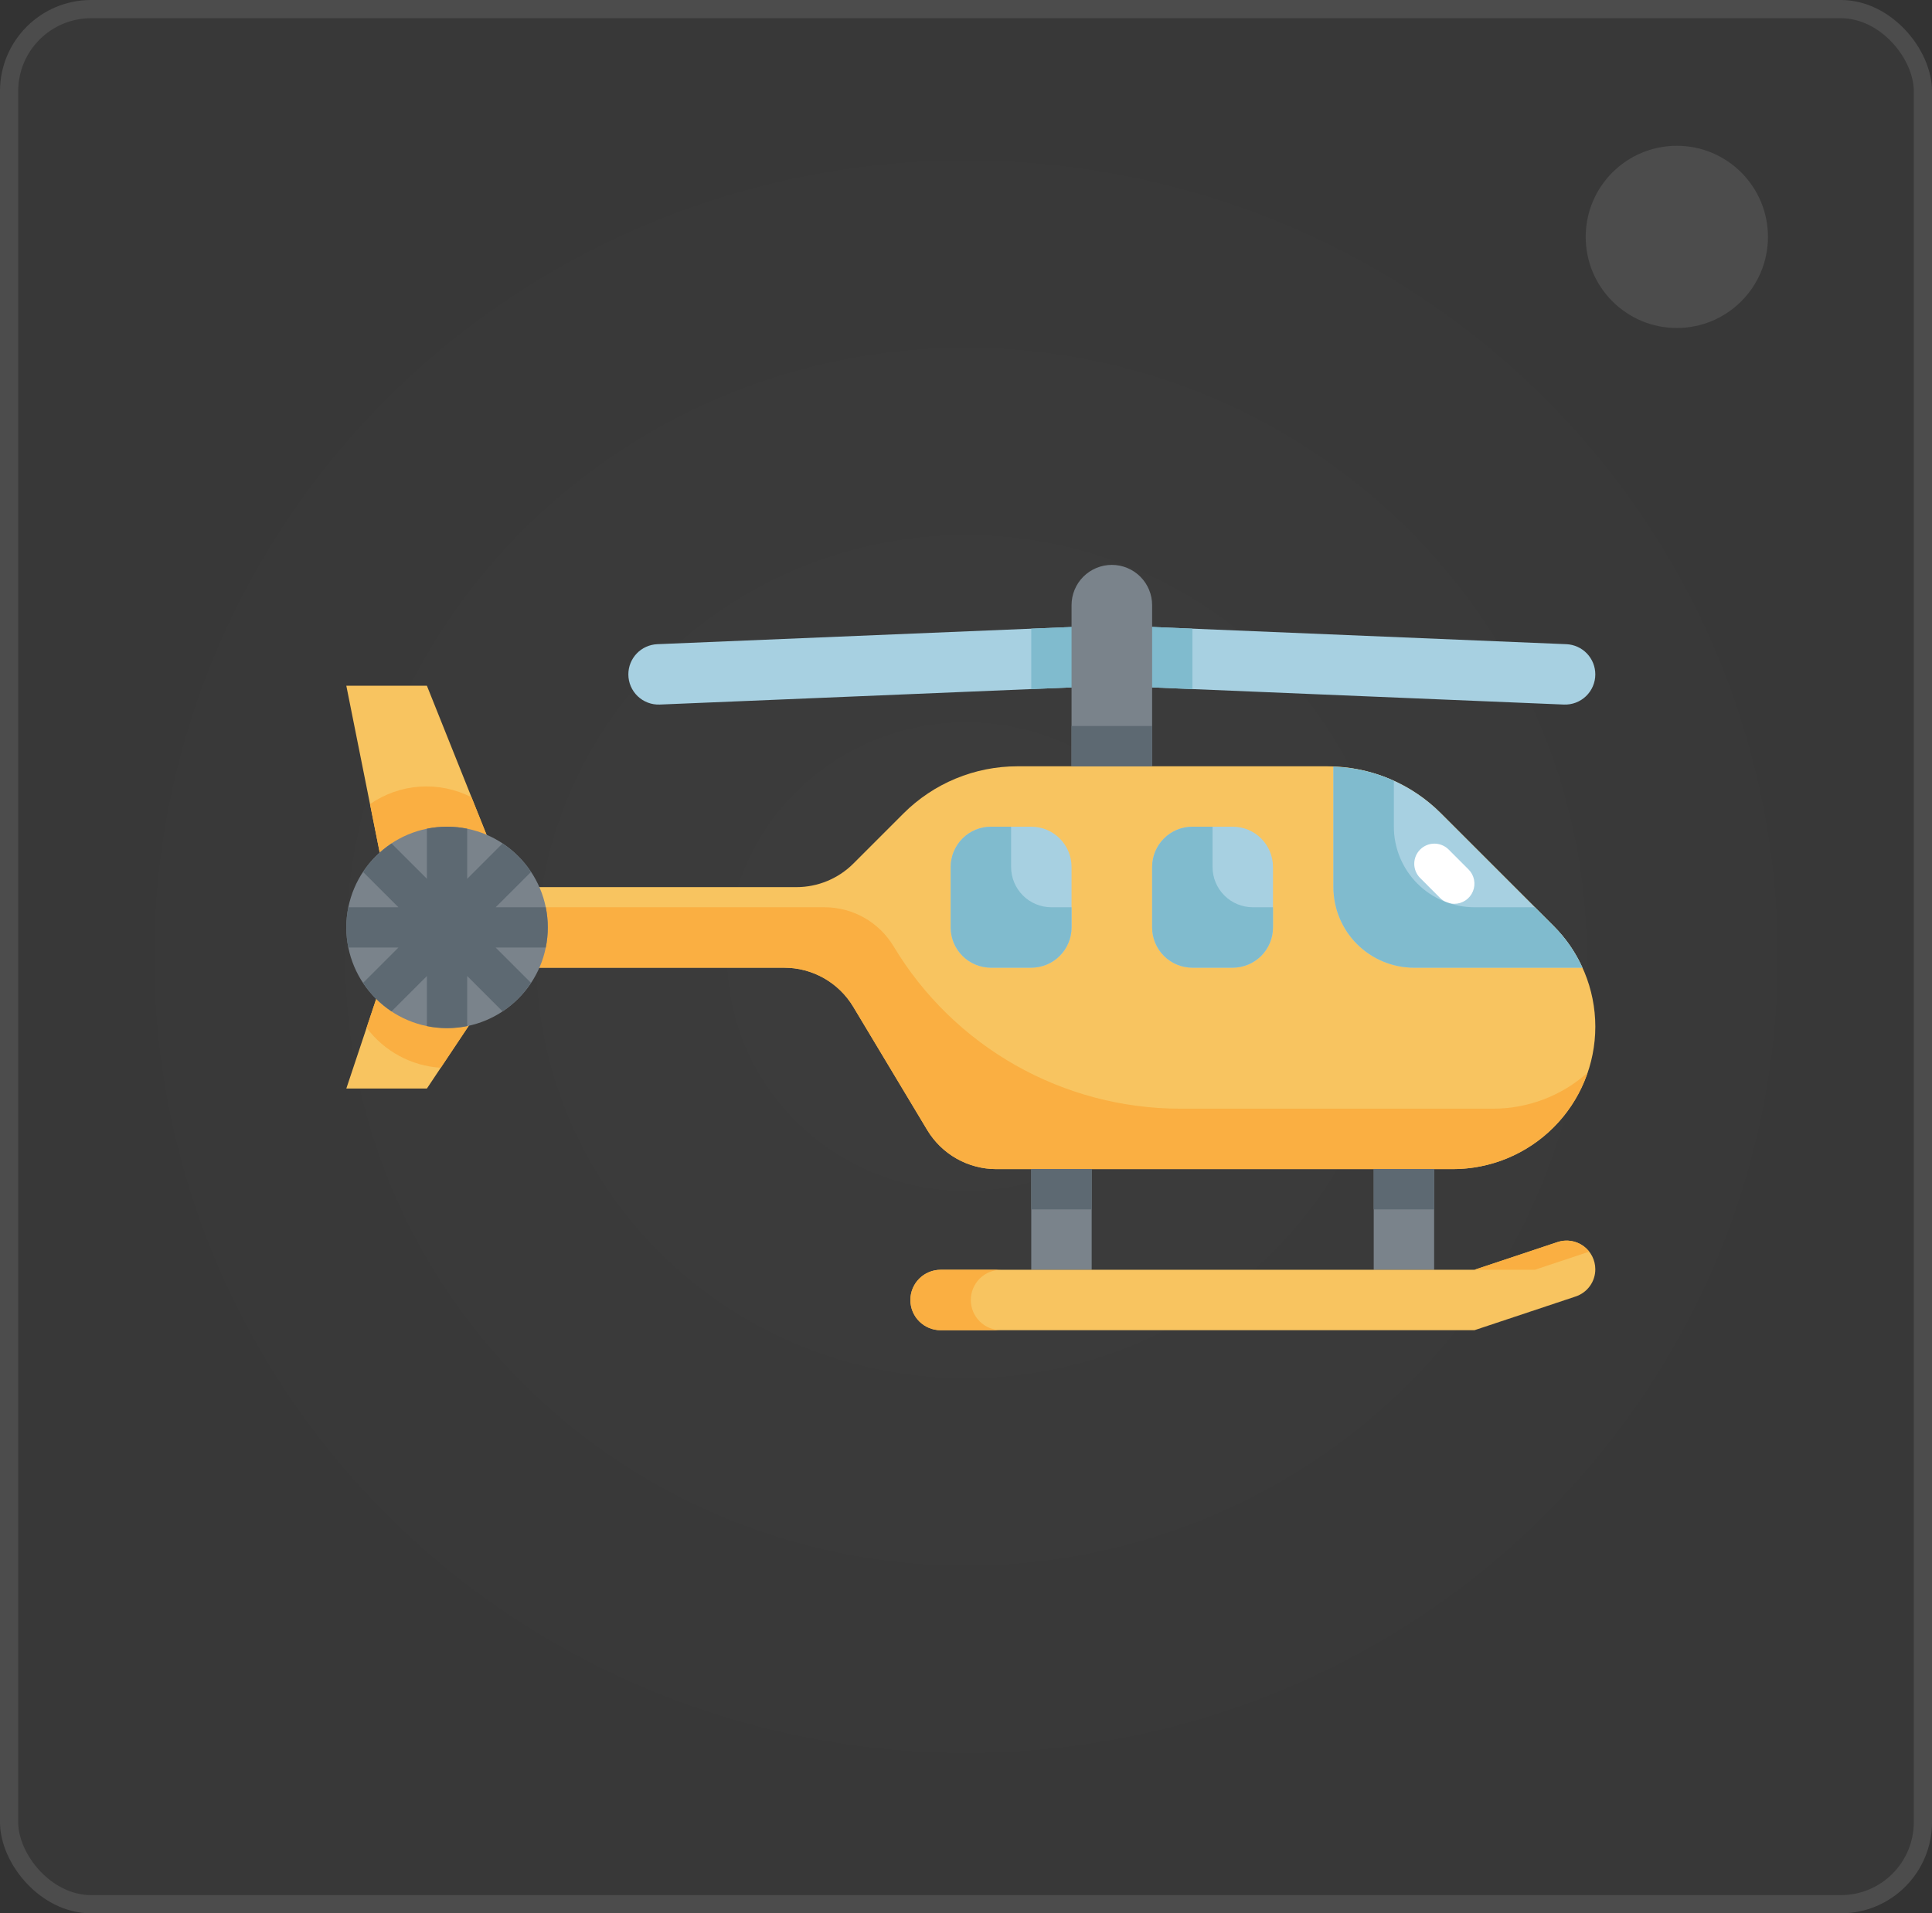 <svg width="106" height="105" viewBox="0 0 106 105" fill="none" xmlns="http://www.w3.org/2000/svg">
<rect x="0" y="0" width="106" height="105" fill="#333333" stroke="none"/>
<g id="Group 28">
<g id="Rectangle 15">
<rect width="106" height="105" rx="5" fill="url(#paint0_radial_1132_265)"/>
<rect x="0.5" y="0.5" width="105" height="104" rx="4.5" stroke="white" stroke-opacity="0.1"/>
</g>
<circle id="Ellipse 1" opacity="0.1" cx="92" cy="13" r="5" fill="white"/>
<g id="Layer 31">
<path id="Vector" d="M46.823 47.389L49.569 44.642C50.391 43.821 51.365 43.17 52.438 42.726C53.511 42.281 54.661 42.053 55.822 42.053H72.812C73.973 42.053 75.123 42.281 76.196 42.726C77.269 43.17 78.243 43.821 79.064 44.642L85.238 50.816C86.704 52.282 87.527 54.27 87.528 56.343C87.528 57.369 87.325 58.385 86.933 59.333C86.54 60.282 85.964 61.143 85.238 61.869C84.513 62.595 83.651 63.17 82.703 63.563C81.755 63.956 80.739 64.158 79.712 64.158H54.662C53.899 64.158 53.148 63.96 52.484 63.584C51.82 63.208 51.264 62.666 50.871 62.011L46.815 55.252C46.422 54.597 45.867 54.055 45.202 53.679C44.538 53.303 43.788 53.105 43.024 53.105H23.422V48.684H43.696C44.277 48.684 44.852 48.57 45.388 48.348C45.925 48.125 46.412 47.8 46.823 47.389Z" fill="#F8C460"/>
<path id="Vector_2" d="M81.923 60.842H64.759C61.591 60.842 58.478 60.021 55.721 58.461C52.965 56.9 50.659 54.652 49.029 51.936C48.636 51.281 48.08 50.739 47.415 50.362C46.75 49.986 45.999 49.789 45.235 49.789H25.633V48.684H23.422V53.105H43.024C43.788 53.105 44.538 53.303 45.202 53.679C45.867 54.055 46.422 54.597 46.815 55.252L50.871 62.011C51.264 62.666 51.82 63.208 52.484 63.584C53.149 63.96 53.899 64.158 54.663 64.158H79.712C81.342 64.157 82.93 63.647 84.255 62.698C85.58 61.749 86.576 60.41 87.102 58.868C85.677 60.14 83.833 60.843 81.923 60.842Z" fill="#FAAF42"/>
<path id="Vector_3" d="M21.212 48.684H27.843L23.422 37.632H19.001L21.212 48.684Z" fill="#F8C460"/>
<path id="Vector_4" d="M25.872 43.754C24.996 43.306 24.015 43.104 23.034 43.17C22.053 43.236 21.108 43.567 20.301 44.128L21.212 48.684H27.843L25.872 43.754Z" fill="#FAAF42"/>
<path id="Vector_5" d="M21.212 53.105H27.843L23.422 59.737H19.001L21.212 53.105Z" fill="#F8C460"/>
<path id="Vector_6" d="M20.114 56.399C20.592 57.039 21.203 57.568 21.906 57.947C22.608 58.327 23.385 58.549 24.183 58.597L27.843 53.105H21.212L20.114 56.399Z" fill="#FAAF42"/>
<g id="Group">
<path id="Vector_7" d="M24.527 56.421C27.579 56.421 30.054 53.947 30.054 50.895C30.054 47.843 27.579 45.368 24.527 45.368C21.475 45.368 19.001 47.843 19.001 50.895C19.001 53.947 21.475 56.421 24.527 56.421Z" fill="#7A838B"/>
<path id="Vector_8" d="M78.685 69.684H75.37V64.158H78.685V69.684ZM59.896 69.684H56.58V64.158H59.896V69.684Z" fill="#7A838B"/>
</g>
<path id="Vector_9" d="M78.685 66.368H75.37V64.158H78.685V66.368ZM59.896 66.368H56.58V64.158H59.896V66.368Z" fill="#5D6972"/>
<path id="Vector_10" d="M61.001 37.632L85.802 38.665C86.025 38.674 86.248 38.638 86.457 38.559C86.665 38.48 86.856 38.36 87.017 38.205C87.178 38.051 87.306 37.865 87.394 37.66C87.482 37.455 87.527 37.234 87.527 37.01C87.528 36.583 87.363 36.171 87.067 35.862C86.771 35.553 86.368 35.371 85.94 35.352L61.001 34.316V37.632ZM61.001 37.632L36.2 38.665C35.977 38.674 35.755 38.638 35.546 38.559C35.337 38.48 35.146 38.36 34.985 38.205C34.824 38.051 34.696 37.865 34.608 37.66C34.52 37.455 34.475 37.234 34.475 37.01C34.474 36.583 34.639 36.171 34.935 35.862C35.231 35.553 35.635 35.371 36.062 35.352L61.001 34.316V37.632Z" fill="#A7D0E1"/>
<path id="Vector_11" d="M56.58 37.816L61.001 37.632V34.316L56.58 34.5V37.816ZM65.422 37.816L61.001 37.632V34.316L65.422 34.5V37.816Z" fill="#80BBCE"/>
<path id="Vector_12" d="M80.896 69.684L85.457 68.163C85.694 68.085 85.945 68.063 86.192 68.101C86.438 68.138 86.672 68.234 86.874 68.379C87.076 68.525 87.241 68.717 87.355 68.939C87.468 69.161 87.527 69.406 87.527 69.656C87.528 69.986 87.424 70.307 87.231 70.575C87.038 70.843 86.765 71.043 86.452 71.148L80.896 73H51.606C51.167 73 50.745 72.825 50.434 72.514C50.123 72.204 49.949 71.782 49.949 71.342C49.949 70.902 50.123 70.481 50.434 70.17C50.745 69.859 51.167 69.684 51.606 69.684H80.896Z" fill="#F8C460"/>
<path id="Vector_13" d="M87.189 68.689C86.991 68.433 86.718 68.244 86.407 68.15C86.097 68.055 85.765 68.059 85.457 68.161L80.896 69.684H84.212L87.189 68.689ZM53.264 71.342C53.264 70.902 53.439 70.481 53.75 70.17C54.061 69.859 54.483 69.684 54.922 69.684H51.606C51.167 69.684 50.745 69.859 50.434 70.17C50.123 70.481 49.949 70.902 49.949 71.342C49.949 71.782 50.123 72.204 50.434 72.514C50.745 72.825 51.167 73 51.606 73H54.922C54.483 73 54.061 72.825 53.75 72.514C53.439 72.204 53.264 71.782 53.264 71.342Z" fill="#FAAF42"/>
<path id="Vector_14" d="M73.159 42.075V48.684C73.159 49.857 73.625 50.981 74.454 51.81C75.283 52.639 76.407 53.105 77.58 53.105H86.82C86.437 52.252 85.902 51.477 85.24 50.817L79.061 44.639C77.494 43.062 75.382 42.144 73.159 42.075Z" fill="#A7D0E1"/>
<path id="Vector_15" d="M79.791 49.599C79.498 49.599 79.216 49.483 79.009 49.276L77.904 48.17C77.703 47.962 77.591 47.683 77.594 47.393C77.596 47.103 77.713 46.826 77.917 46.621C78.122 46.416 78.4 46.3 78.689 46.297C78.979 46.295 79.258 46.406 79.467 46.607L80.572 47.713C80.727 47.867 80.832 48.064 80.874 48.279C80.917 48.493 80.895 48.715 80.811 48.917C80.728 49.119 80.586 49.292 80.404 49.413C80.223 49.535 80.009 49.599 79.791 49.599Z" fill="white"/>
<path id="Vector_16" d="M84.212 49.789H80.896C79.723 49.789 78.599 49.324 77.77 48.495C76.941 47.666 76.475 46.541 76.475 45.368V42.851C75.432 42.375 74.305 42.112 73.159 42.077V48.684C73.159 49.857 73.625 50.981 74.454 51.81C75.283 52.639 76.407 53.105 77.58 53.105H86.82C86.437 52.252 85.902 51.477 85.24 50.817L84.212 49.789Z" fill="#80BBCE"/>
<path id="Vector_17" d="M63.212 42.053H58.791V33.211C58.791 32.624 59.023 32.062 59.438 31.647C59.853 31.233 60.415 31 61.001 31C61.587 31 62.15 31.233 62.564 31.647C62.979 32.062 63.212 32.624 63.212 33.211V42.053Z" fill="#7A838B"/>
<path id="Vector_18" d="M63.212 42.053H58.791V39.842H63.212V42.053Z" fill="#5D6972"/>
<path id="Vector_19" d="M56.58 45.368H54.37C53.149 45.368 52.159 46.358 52.159 47.579V50.895C52.159 52.116 53.149 53.105 54.37 53.105H56.58C57.801 53.105 58.791 52.116 58.791 50.895V47.579C58.791 46.358 57.801 45.368 56.58 45.368Z" fill="#A7D0E1"/>
<path id="Vector_20" d="M57.685 49.789C57.099 49.789 56.537 49.557 56.122 49.142C55.708 48.727 55.475 48.165 55.475 47.579V45.368H54.37C53.783 45.368 53.221 45.601 52.806 46.016C52.392 46.43 52.159 46.993 52.159 47.579V50.895C52.159 51.481 52.392 52.043 52.806 52.458C53.221 52.872 53.783 53.105 54.37 53.105H56.58C57.166 53.105 57.729 52.872 58.143 52.458C58.558 52.043 58.791 51.481 58.791 50.895V49.789H57.685Z" fill="#80BBCE"/>
<path id="Vector_21" d="M67.633 45.368H65.422C64.201 45.368 63.212 46.358 63.212 47.579V50.895C63.212 52.116 64.201 53.105 65.422 53.105H67.633C68.853 53.105 69.843 52.116 69.843 50.895V47.579C69.843 46.358 68.853 45.368 67.633 45.368Z" fill="#A7D0E1"/>
<path id="Vector_22" d="M68.738 49.789C68.152 49.789 67.589 49.557 67.175 49.142C66.76 48.727 66.527 48.165 66.527 47.579V45.368H65.422C64.836 45.368 64.274 45.601 63.859 46.016C63.444 46.43 63.212 46.993 63.212 47.579V50.895C63.212 51.481 63.444 52.043 63.859 52.458C64.274 52.872 64.836 53.105 65.422 53.105H67.633C68.219 53.105 68.781 52.872 69.196 52.458C69.61 52.043 69.843 51.481 69.843 50.895V49.789H68.738Z" fill="#80BBCE"/>
<path id="Vector_23" d="M30.054 50.895C30.054 50.523 30.017 50.153 29.943 49.789H27.195L29.135 47.851C28.724 47.23 28.193 46.699 27.572 46.288L25.633 48.227V45.479C24.903 45.33 24.151 45.33 23.422 45.479V48.225L21.482 46.288C20.862 46.699 20.331 47.23 19.92 47.851L21.859 49.789H19.112C18.963 50.519 18.963 51.271 19.112 52H21.859L19.92 53.939C20.331 54.559 20.862 55.09 21.482 55.502L23.422 53.563V56.31C24.151 56.459 24.903 56.459 25.633 56.31V53.563L27.572 55.502C28.193 55.09 28.724 54.559 29.135 53.939L27.195 52H29.943C30.017 51.636 30.054 51.266 30.054 50.895Z" fill="#5D6972"/>
</g>
</g>
<defs>
<radialGradient id="paint0_radial_1132_265" cx="0" cy="0" r="1" gradientUnits="userSpaceOnUse" gradientTransform="translate(53 52.5) rotate(90) scale(52.5 53)">
<stop stop-color="white" stop-opacity="0.05"/>
<stop offset="1" stop-color="#999999" stop-opacity="0.05"/>
</radialGradient>
</defs>
</svg>
